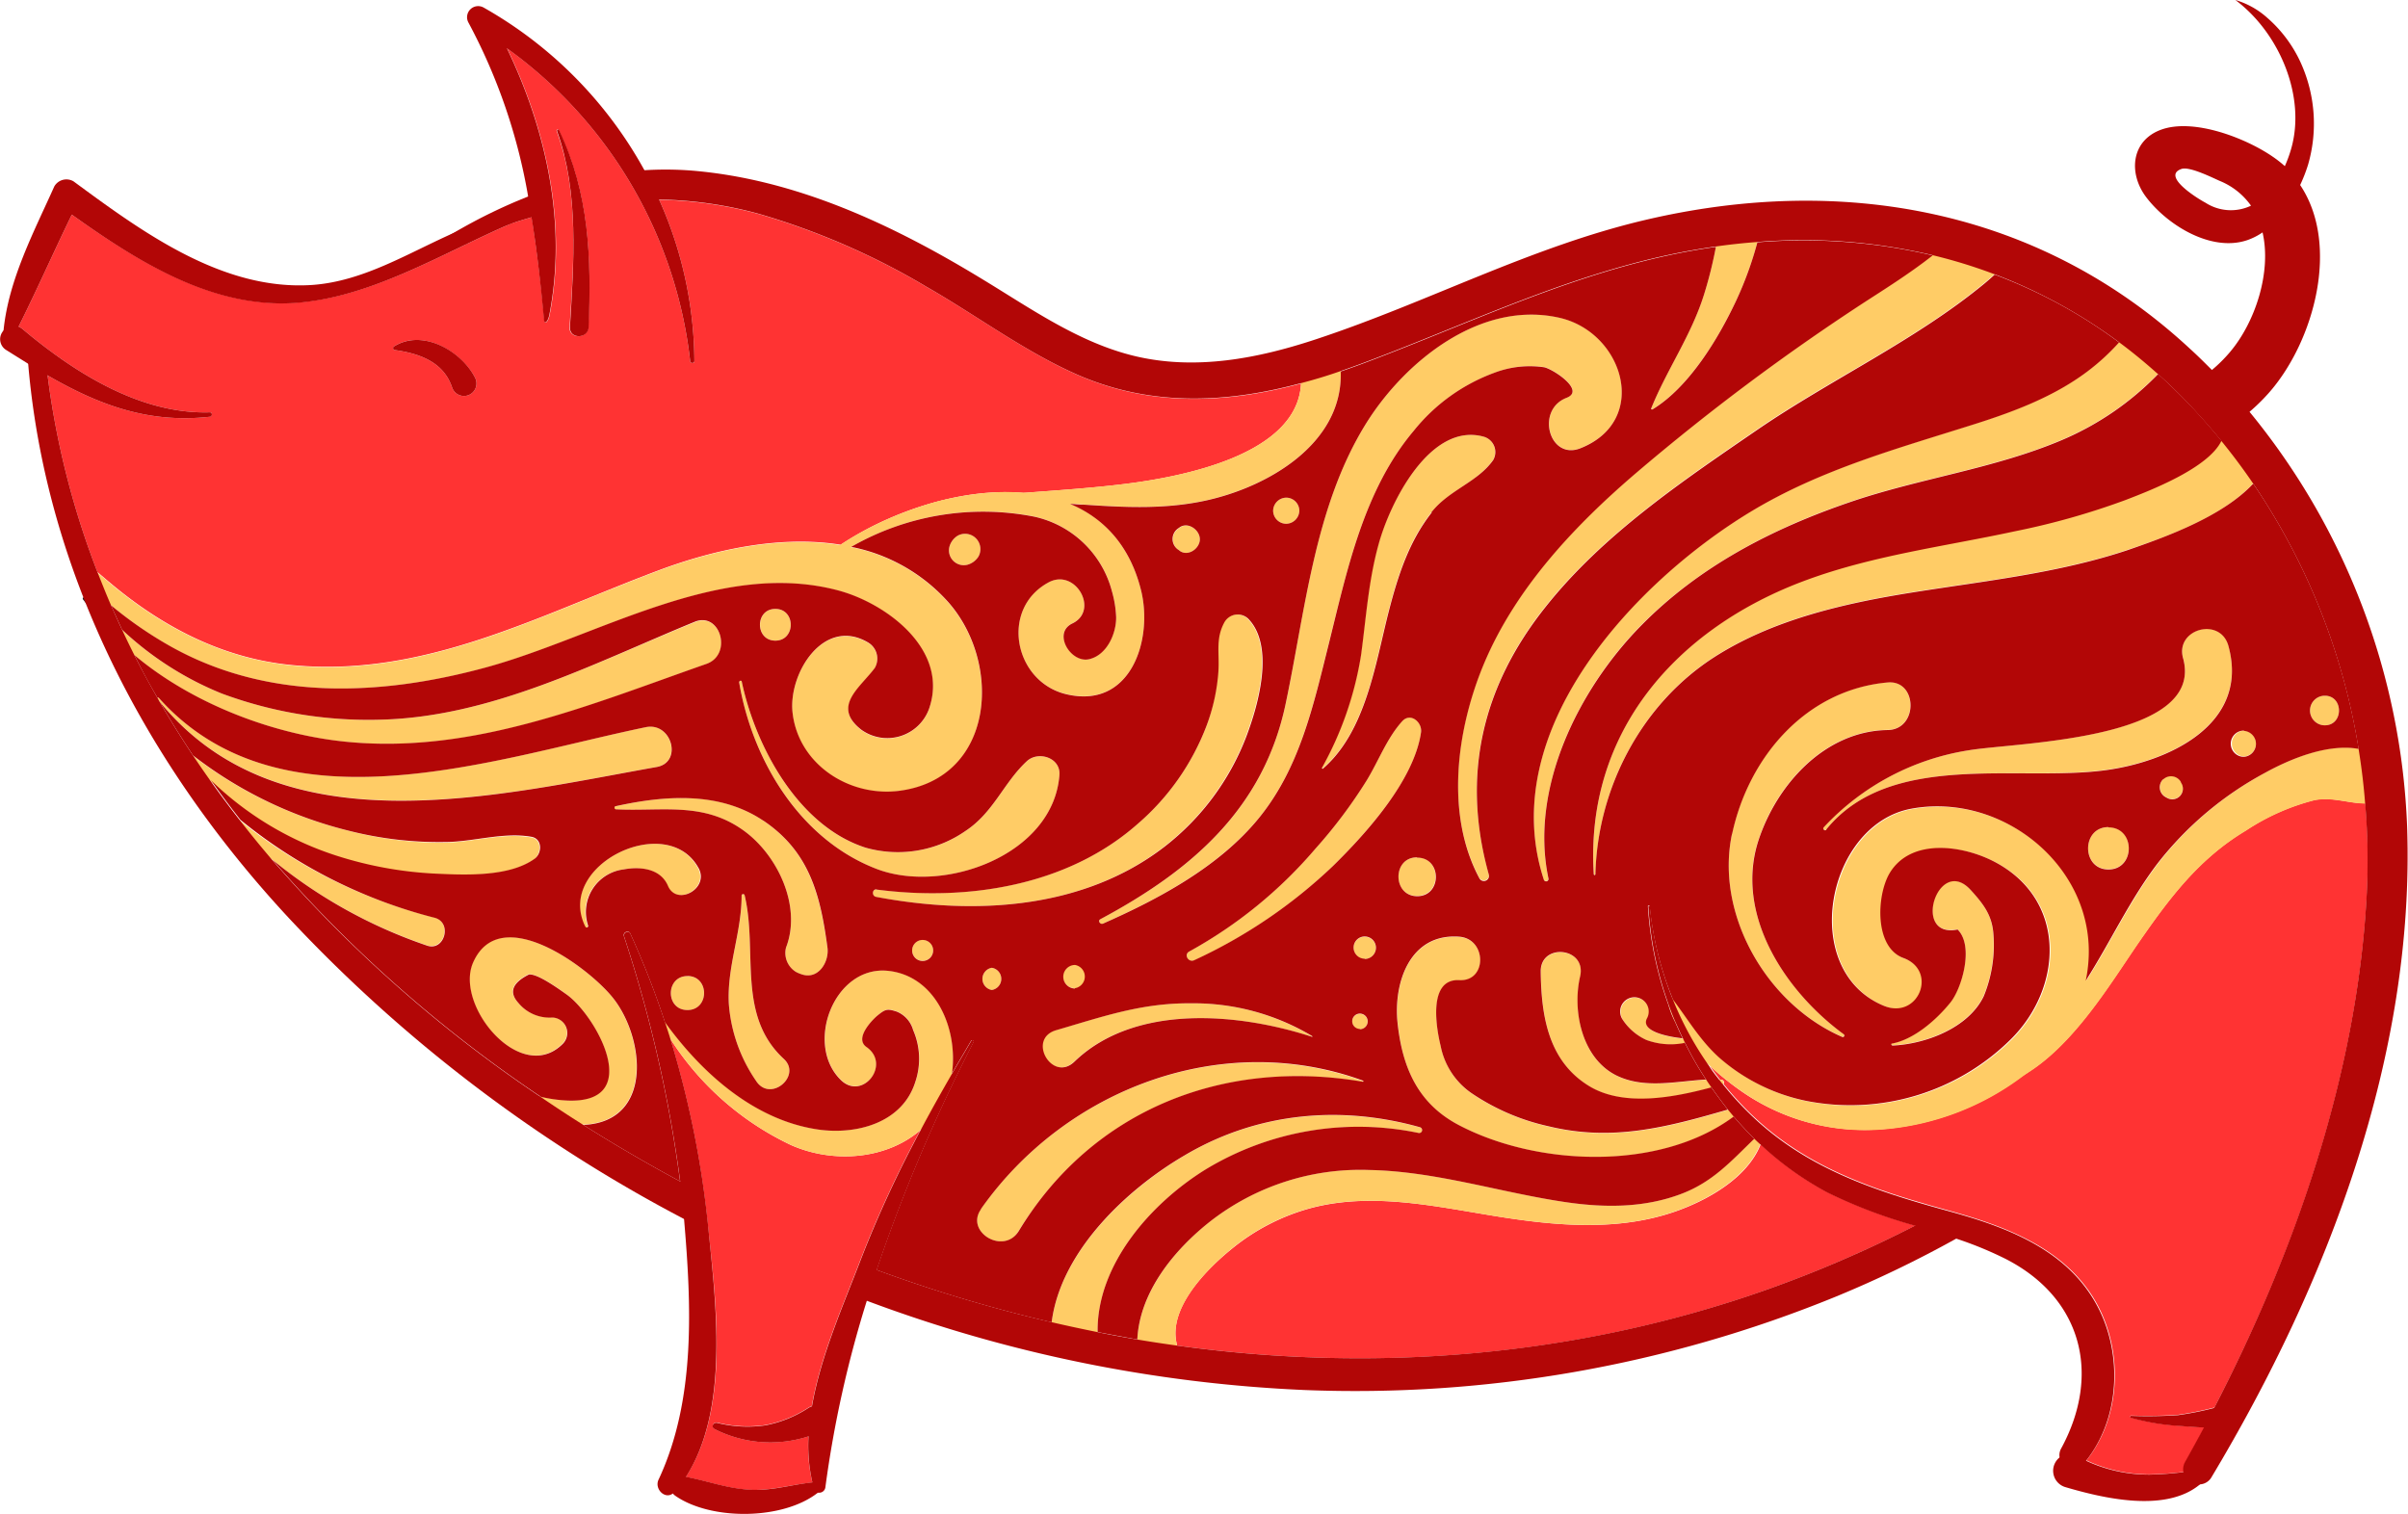 <svg xmlns="http://www.w3.org/2000/svg" viewBox="0 0 325.32 204.55"><defs><style>.cls-1{fill:#231f20;}.cls-2{fill:#f33;}.cls-3{fill:#fc6;}.cls-4{fill:#b20606;}</style></defs><title>pig-charactor</title><g id="Layer_2" data-name="Layer 2"><g id="Layer_2-2" data-name="Layer 2"><path class="cls-1" d="M63,33a.07.07,0,0,0,0-.13A.07.07,0,0,0,63,33Z"/><path class="cls-1" d="M11.22,81a73.61,73.61,0,0,0,6.66,7.46c.23.24.6-.13.36-.36a92.37,92.37,0,0,1-6.77-7.35c-.15-.18-.39.08-.25.25Z"/><path class="cls-2" d="M28.34,56.31c-8.42.95-15.17-1.7-21.91-5.59a113,113,0,0,0,6.73,26.57l1.18,1c7.14,6.12,15.34,10.56,24.82,11.54,18,1.85,33.49-6.65,49.79-12.76,7.54-2.83,16.5-4.78,24.63-3.47,6.77-4.51,16.41-7.75,24.68-7,4.62-.35,9.22-.65,13.8-1.22,7.4-.93,23.24-3.85,23.71-13.56-10.18,2.74-20.58,3.2-30.63-1.36-7-3.17-13.23-7.84-19.88-11.65a97.69,97.69,0,0,0-22.66-9.87A54,54,0,0,0,89.06,27a53.8,53.8,0,0,1,4.75,21.79c0,.38-.53.35-.57,0A60.4,60.4,0,0,0,68.52,6.54c5.36,11.13,8.12,23.78,5.73,36.05-.16.82-.65,1.37-.72.64-.44-4.77-1-9.37-1.69-13.88-.94.27-1.88.56-2.83.87-9.43,4.09-18.91,10-29.19,10.68C28.58,41.63,18.54,35.25,9.7,29,7.27,34,5,39.15,2.51,44.13a2.22,2.22,0,0,1,.55.34C10,50.3,18.93,56,28.34,55.71,28.73,55.69,28.71,56.27,28.34,56.31ZM75.2,17.69c-.06-.16.2-.27.28-.12,4.15,8.63,4.4,17.21,4,26.63-.07,1.63-2.63,1.63-2.53,0C77.51,35.49,78.25,26,75.2,17.69Zm-22,29.14c3.86-2.49,9.14.63,11,4.24a1.69,1.69,0,1,1-3.11,1.31c-1.16-3.51-4.47-4.63-7.79-5.09C53.06,47.26,53.07,46.94,53.24,46.83Z"/><path class="cls-2" d="M92.65,199.55c3.15.6,5.93,1.71,9.24,1.76,2.71,0,5.23-.75,7.86-1a22.31,22.31,0,0,1-.55-6.24,16.66,16.66,0,0,1-12.67-1c-.49-.26-.14-1,.36-.86a16.84,16.84,0,0,0,6.52.33,16.25,16.25,0,0,0,5.84-2.37,2,2,0,0,1,.42-.19c1.19-6.84,4.31-13.82,6.51-19.59a155.27,155.27,0,0,1,8.15-17.67c-4.68,4-11.84,4.48-17.45,2a39.22,39.22,0,0,1-16.33-14.38,131.92,131.92,0,0,1,5.08,25.1C96.7,175.71,98.7,190.23,92.65,199.55Z"/><path class="cls-2" d="M159,181.66l0,.14c26.5,3.67,53.64,1.61,79.33-7.42a163.83,163.83,0,0,0,20.45-8.8,67.39,67.39,0,0,1-11.91-4.51,42.69,42.69,0,0,1-9-6.46c-1.79,4.59-7.28,7.62-11.67,9.13-6.87,2.36-14.3,2-21.38,1-9.1-1.27-18.61-3.94-27.75-1.5a28.69,28.69,0,0,0-10.61,5.46C163,171.49,157.72,176.79,159,181.66Z"/><path class="cls-2" d="M231,144c.44.64.9,1.27,1.39,1.89h.18a.37.37,0,0,1,.29.57h0a43.68,43.68,0,0,0,3.36,3.73c7.51,7.44,16.71,10.52,26.66,13.26,7.61,2.09,15.68,4.92,20,12,4,6.56,3.85,15.81-1,21.87a20.1,20.1,0,0,0,8.61,1.89,43.7,43.7,0,0,0,4.57-.34,2.06,2.06,0,0,1,.25-1.39c.86-1.54,1.71-3.08,2.54-4.64-1.23,0-2.47-.15-3.64-.22a30.86,30.86,0,0,1-6.32-1.09.14.14,0,0,1,0-.27,62.66,62.66,0,0,0,6.28-.09,43,43,0,0,0,5-1h0c11-21.19,19.16-44.89,20.55-68.63a90.78,90.78,0,0,0-.17-13c-2.31,0-4.46-.92-6.9-.44a30.35,30.35,0,0,0-9.25,4.11c-6.34,3.8-10.29,9.1-14.44,15.07-3.95,5.72-8.92,14.09-15.62,18a36.16,36.16,0,0,1-18.85,7.27,29.14,29.14,0,0,1-18.88-4.87A38.19,38.19,0,0,1,231,144Z"/><path class="cls-3" d="M314.08,98c2.56,0,2.55-4,0-4A2,2,0,0,0,314.08,98Z"/><path class="cls-3" d="M111.36,76.55A24.07,24.07,0,0,1,115,73.89a35.79,35.79,0,0,1,24.67-4.11A13.93,13.93,0,0,1,150.23,79.9a14.8,14.8,0,0,1,.56,3.44c.05,2.14-1.28,5.16-3.66,5.71s-5-3.53-2.26-4.83c3.69-1.76.42-7.52-3.23-5.54-6.55,3.56-4.7,13.34,2.33,15.08,8.86,2.18,11.91-7.5,10.13-14.24-1.59-6-5.11-9.6-9.55-11.46a20.9,20.9,0,0,0-6.29-1.48c-8.27-.72-17.91,2.52-24.68,7a35,35,0,0,0-3,2.2C110.1,76.25,110.86,77,111.36,76.55Z"/><path class="cls-3" d="M124.75,69.61a96.36,96.36,0,0,1,19.8-1.55c.59,0,1.19.06,1.79.1,5.49.37,10.81.65,16.24-.48,8.54-1.77,18.89-7.7,18.55-17.51,0-.35,0-.72-.07-1.09a2.74,2.74,0,1,0-5.41.73,9.79,9.79,0,0,1,.12,2c-.47,9.71-16.31,12.63-23.71,13.56-4.58.57-9.18.87-13.8,1.22l-.72,0c-4.54.37-8.78.2-13.09,1.88A.57.57,0,0,0,124.75,69.61Z"/><path class="cls-3" d="M10.17,74.64c.42,1.31.81,2.62,1.2,3.94,1.17,1.1,2.38,2.18,3.63,3.2a53.82,53.82,0,0,0,7.81,5.45c13.24,7.5,28.48,6.84,42.76,3,15.11-4.1,31.58-14.72,47.68-10.41,6.56,1.75,15,8.06,12.25,16a6,6,0,0,1-9.14,2.82c-4-3.16-.14-5.66,1.82-8.36a2.53,2.53,0,0,0-.89-3.42c-6-3.57-10.84,4.15-10.22,9.51.81,7,7.63,11.34,14.32,10.53,13.06-1.59,14.06-17.36,6.6-25.63a23.7,23.7,0,0,0-13-7.34c-.47-.11-1-.2-1.43-.28-8.13-1.31-17.09.64-24.63,3.47-16.3,6.11-31.76,14.61-49.79,12.76-9.48-1-17.68-5.42-24.82-11.54l-1.18-1C12.18,76.44,11.17,75.55,10.17,74.64Z"/><path class="cls-3" d="M12.14,81.15c.27.66.53,1.32.79,2a35.73,35.73,0,0,0,5.22,5.37c8,6.75,19.16,10.84,28.9,11.75,17,1.59,32.69-5,48.39-10.55,3.6-1.26,1.89-7.07-1.56-5.66C80.22,89.6,66.37,96.91,51.31,97.24A57,57,0,0,1,30,93.72a43.36,43.36,0,0,1-13.53-8.64c-1.4-1.24-2.79-2.53-4.2-3.85Z"/><path class="cls-3" d="M21.3,94.46c.09.1.17.21.26.32,16.32,20,45.33,12.72,67.17,8.84,3.5-.63,2-6.1-1.48-5.38C66.74,102.49,38,112.82,21.46,94.29a.1.1,0,0,0-.17,0A.14.14,0,0,0,21.3,94.46Z"/><path class="cls-3" d="M23,99.67a64.26,64.26,0,0,0,5.43,5.82h0a43.47,43.47,0,0,0,16.9,10.18,51.79,51.79,0,0,0,13.9,2.47c3.92.14,9.57.32,12.89-2,1-.74,1.16-2.78-.39-3-3.85-.67-7.86.68-11.79.71A49.41,49.41,0,0,1,47,112.22a56.29,56.29,0,0,1-21-10.16A37.27,37.27,0,0,1,23.2,99.5.12.12,0,0,0,23,99.67Z"/><path class="cls-3" d="M23.59,102.32a78.16,78.16,0,0,0,13.15,13.79s0,0,0,0a66.75,66.75,0,0,0,20.91,11.61c2.39.79,3.48-3.13,1-3.77a67.84,67.84,0,0,1-26.25-13.1,59,59,0,0,1-8.63-8.74C23.73,102,23.49,102.18,23.59,102.32Z"/><path class="cls-3" d="M54.42,137.29c5.4,6.43,15.29,15.06,24.37,14.65H79c9.28-.58,8-11.86,3.75-17.18-3.22-4-15.17-13-18.85-4.8-2.63,5.86,6.46,16.8,12.13,11a2.09,2.09,0,0,0-1.45-3.52,5.45,5.45,0,0,1-4.61-2c-1.28-1.42-.79-2.69,1.45-3.81,1.15-.13,4,1.9,5.05,2.67,4,2.82,10.67,14.77.18,14.36a19.37,19.37,0,0,1-3.6-.5C66.2,146.62,59.35,141.61,54.7,137,54.52,136.84,54.27,137.1,54.42,137.29Z"/><path class="cls-3" d="M79,125.21a.2.2,0,0,0,.37-.15,5.8,5.8,0,0,1,4.8-7.58c2.29-.42,5-.14,6,2.24,1.19,2.76,5.62.35,4.13-2.42C90.17,109.53,74.94,116.89,79,125.21Z"/><path class="cls-3" d="M83.23,109.36c6.21.31,11.75-1.07,17.21,2.85,4.58,3.28,7.92,10.23,5.75,15.83a3,3,0,0,0,1.33,3.28,4.23,4.23,0,0,0,.69.3c2.33.88,3.84-1.65,3.58-3.58-1-7-2.39-12.95-8.69-17.17-5.92-4-13.25-3.41-19.93-1.93C82.93,109,83,109.35,83.23,109.36Z"/><path class="cls-3" d="M99.86,92.2c1.77,10.45,8.17,21.16,18.48,25.18,9,3.53,24-1.77,24.79-12.68.16-2.35-2.9-3.27-4.42-1.83-3.16,2.94-4.48,6.94-8.33,9.45a16,16,0,0,1-13.44,2.22c-9.12-2.93-14.87-13.66-16.73-22.43C100.16,91.89,99.82,92,99.86,92.2Z"/><path class="cls-3" d="M130.75,76.29a2.56,2.56,0,0,0,1.45-1.11,2.07,2.07,0,0,0-2.8-2.81,2.54,2.54,0,0,0-1.12,1.45A2,2,0,0,0,130.75,76.29Z"/><path class="cls-3" d="M104.75,86.56c2.77,0,2.77-4.29,0-4.29S102,86.56,104.75,86.56Z"/><path class="cls-3" d="M159.27,74.33l.1.09c1.14.83,2.73-.31,2.73-1.56s-1.59-2.4-2.73-1.56l-.1.08A1.74,1.74,0,0,0,159.27,74.33Z"/><path class="cls-3" d="M118.29,121.18c13.21,2.49,28,1.75,39-6.81a34.38,34.38,0,0,0,11-14.83c1.62-4.27,3.88-12.18.28-15.93a2.06,2.06,0,0,0-3.21.43c-1.24,2.23-.68,4.13-.83,6.61A25.93,25.93,0,0,1,163,98.07a32.94,32.94,0,0,1-9.29,13.23c-9.5,8.4-23,10.47-35.28,8.87C117.84,120.1,117.73,121.07,118.29,121.18Z"/><path class="cls-3" d="M149,124.79c7.53-3.34,15.65-7.71,21-14.19,5.6-6.84,7.42-15.32,9.52-23.69C182,77,184.22,66.23,191,58.2a25,25,0,0,1,10.93-7.84,13.46,13.46,0,0,1,6.67-.76c1.16.21,5.68,3.12,3.05,4.13-4.22,1.63-2.34,8.48,1.87,6.82,9.46-3.73,5.83-15.72-2.9-17.65-10.53-2.34-20.67,5.78-25.94,14.12-7.09,11.25-8.31,25.42-11,38.15-3,14.12-12.69,22.46-25,29C148.28,124.4,148.64,125,149,124.79Z"/><path class="cls-3" d="M172,69a1.78,1.78,0,0,0,1.76,1.77A1.81,1.81,0,0,0,175.54,69a1.78,1.78,0,0,0-1.77-1.76A1.8,1.8,0,0,0,172,69Z"/><path class="cls-3" d="M178.53,103.75l.12.1c5.86-5,7.12-14.24,8.94-21.31,1.22-4.75,2.72-9.42,5.79-13.32,2.38-3,6.24-4.06,8.35-7.11A2.16,2.16,0,0,0,200.44,59C193.18,57,187.74,68,186.19,73.57c-1.35,4.86-1.67,9.91-2.35,14.89A46.08,46.08,0,0,1,178.53,103.75Z"/><path class="cls-3" d="M225.17,134.46a9.3,9.3,0,0,0,.29,1.35,12.37,12.37,0,0,0,.92,2.34A21.09,21.09,0,0,0,231,144a38.19,38.19,0,0,0,4.69,3.72,29.14,29.14,0,0,0,18.88,4.87,36.16,36.16,0,0,0,18.85-7.27,22.21,22.21,0,0,0,8.47-12.76,19,19,0,0,0,.37-2.65c.91-12.73-11.58-22.84-23.9-20.6-11.51,2.1-15.29,21.77-3.81,26.61,4.73,2,7.44-4.7,2.71-6.43-3.95-1.45-3.63-8.5-1.87-11.45,2.87-4.8,9.85-3.79,14.12-1.58,9.86,5.07,9.39,17,2.17,24.1a30.81,30.81,0,0,1-27.42,8.26,25.56,25.56,0,0,1-11.93-5.91c-2.54-2.3-4.18-5.16-6.2-7.8l-.63-.81C225.33,134.15,225.15,134.31,225.17,134.46Z"/><path class="cls-3" d="M266.52,147.44a14.69,14.69,0,0,0,6.85-2.13c6.7-3.89,11.67-12.26,15.62-18,4.15-6,8.1-11.27,14.44-15.07a30.35,30.35,0,0,1,9.25-4.11c2.44-.48,4.59.44,6.9.44a8,8,0,0,0,1.19-.09c3.1-.48,2.91-4.69.8-6.13a7.64,7.64,0,0,0-2.88-1.18c-4.21-.81-9.31,1.38-12.66,3.23a46,46,0,0,0-14.46,12.25c-3.79,5-6.38,10.63-9.73,15.88l-.15.23c-4.11,6.42-9,9.82-15.53,13.37A.7.7,0,0,0,266.52,147.44Z"/><path class="cls-3" d="M255.64,141.23c4.43-.19,10.26-2.35,12.33-6.66a18.2,18.2,0,0,0,1.32-8.26c-.15-2.67-1.35-4.2-3.08-6.1-4.39-4.81-8.06,6.61-1.77,5.34,2.31,2.24.57,8.06-1,9.9-1.9,2.29-4.89,5-7.86,5.51C255.46,141,255.5,141.23,255.64,141.23Z"/><path class="cls-3" d="M248.83,140.06a.21.21,0,0,0,.22-.36c-7.86-5.77-14.72-16.13-11.53-26.09,2.46-7.64,9-14.89,17.47-15,4.2,0,4.07-6.81,0-6.43-11,1-18.74,10-21,20.47C231.68,123.48,238.64,135.65,248.83,140.06Z"/><path class="cls-3" d="M246.74,112.06c8.59-10.58,25.67-6.45,37.46-8,8.69-1.11,19.77-6.19,16.85-16.86-1.08-3.94-7.2-2.26-6.12,1.68C298,100,272.37,100.3,266,101.37a33.84,33.84,0,0,0-19.6,10.36C246.18,112,246.55,112.31,246.74,112.06Z"/><path class="cls-3" d="M284.85,117.44c3.67,0,3.66-5.69,0-5.69S281.19,117.44,284.85,117.44Z"/><path class="cls-3" d="M292.55,107.65l.26.14a1.43,1.43,0,0,0,1.93-1.94c0-.08-.08-.17-.12-.26a1.53,1.53,0,0,0-2.38-.31A1.52,1.52,0,0,0,292.55,107.65Z"/><path class="cls-3" d="M303.15,102.22a1.76,1.76,0,0,0,0-3.51A1.76,1.76,0,0,0,303.15,102.22Z"/><path class="cls-3" d="M86.77,131.25a.29.29,0,0,1,0-.57A.29.29,0,0,1,86.77,131.25Z"/><path class="cls-3" d="M86.76,133.49a46.81,46.81,0,0,0,3.79,6.84,39.22,39.22,0,0,0,16.33,14.38c5.61,2.5,12.77,2,17.45-2a12.8,12.8,0,0,0,3-3.63,11.71,11.71,0,0,0,1.3-4.07c.85-6-2.19-13.21-8.67-13.86-7.25-.72-11.29,9.91-6.35,14.75,2.93,2.87,6.86-2.12,3.45-4.47-1.68-1.16.95-3.78,1.46-4.2,1.1-.9,1.34-1,2.64-.57a3.78,3.78,0,0,1,2.22,2.49,9.72,9.72,0,0,1,.3,7c-1.74,5.57-8,7.19-13.15,6.44-8.53-1.25-15.62-7.53-20.68-14.5-1.11-1.53-2.12-3.09-3-4.64Z"/><path class="cls-3" d="M98.46,135.57A21.09,21.09,0,0,0,102.11,146c1.91,3.06,6.28-.62,3.78-2.92-6.39-5.9-3.49-14.54-5.29-22.1a.21.21,0,0,0-.41,0C100.21,126,98.21,130.6,98.46,135.57Z"/><path class="cls-3" d="M92.87,136.48c3,0,3-4.6,0-4.6S89.9,136.48,92.87,136.48Z"/><path class="cls-3" d="M153.64,181c0,.46,0,.93,0,1.4.22,4,6.16,3.07,5.36-.58l0-.14c-1.26-4.87,4-10.17,7.44-13A28.69,28.69,0,0,1,177,163.23c9.14-2.44,18.65.23,27.75,1.5,7.08,1,14.51,1.37,21.38-1,4.39-1.51,9.88-4.54,11.67-9.13a10.8,10.8,0,0,0,.35-1.1.29.29,0,0,0-.48-.28c-.22.21-.45.41-.67.63-3.16,3-5.66,5.88-10,7.5-4.9,1.82-10.07,1.83-15.17,1.11-9-1.28-17.76-4.22-26.9-4.39a33,33,0,0,0-21.38,6.9C158.66,168.84,154,174.53,153.64,181Z"/><path class="cls-3" d="M188.84,138.34c.66,6,2.74,10.79,8.24,13.69,10.57,5.57,27.2,6.29,37.16-1.14l.09-.07c.47-.35.22-1.2-.43-1l-.45.14c-8.22,2.39-15.6,4.35-24.24,2.25a30,30,0,0,1-10.4-4.48,10.07,10.07,0,0,1-4.16-6.38c-.49-1.93-1.9-9.11,2.52-8.88,3.79.21,3.73-5.58,0-5.87C190.47,126.09,188.23,132.85,188.84,138.34Z"/><path class="cls-3" d="M208.17,131.27c.07,6,1,12.09,6.49,15.49,4.63,2.86,11.35,1.61,16.56.21l1.39-.39a.34.34,0,0,0,.2-.12h0a.37.37,0,0,0-.29-.57h-.18c-.6,0-1.22,0-1.84,0-4.09.23-8.37,1.31-12.16-.58-4.62-2.31-5.92-8.71-4.85-13.34C214.41,128,208.13,127.41,208.17,131.27Z"/><path class="cls-3" d="M219.18,137.68a7.62,7.62,0,0,0,3.28,2.87,9.45,9.45,0,0,0,5,.43.37.37,0,0,0,.19-.08.32.32,0,0,0-.19-.56h-.08c-1.14-.11-5.74-.75-4.84-2.65a1.93,1.93,0,1,0-3.34,0Z"/><path class="cls-3" d="M141.94,180.42c-.1,4.1,6.52,4.08,6.35,0,0-.15,0-.28,0-.42-.14-9.12,7.2-17.44,14.63-22a39.84,39.84,0,0,1,28.73-4.9.4.4,0,0,0,.21-.77c-10.83-3-22-2-31.78,3.77-7.84,4.62-16.79,13-18,22.58A14.74,14.74,0,0,0,141.94,180.42Z"/><path class="cls-3" d="M137.6,166.36c10-16.43,27.75-23.37,46.5-20.16a.08.08,0,0,0,0-.15c-19-6.92-40.16,1.07-51.62,17.35C130.37,166.46,135.61,169.62,137.6,166.36Z"/><path class="cls-3" d="M145.12,143.43c8.21-7.9,22.31-6.54,32.12-3.33l0-.1a31.18,31.18,0,0,0-16.43-4.44c-6.68-.05-11.93,1.82-18.21,3.63C138.62,140.35,142.09,146.35,145.12,143.43Z"/><path class="cls-3" d="M215.33,118.07a.11.11,0,0,0,.22,0c.27-11.56,6.16-22.91,15.95-29.26,8-5.17,17.74-7.36,27-8.83,9.69-1.54,19.56-2.58,28.92-5.69,4.74-1.58,12.82-4.39,17-9a11.51,11.51,0,0,0,1.79-2.46,44.56,44.56,0,0,1-5.66-5.14,4.79,4.79,0,0,0-.16.7,3.89,3.89,0,0,1-.33,1.07c-1.78,3.77-9.73,6.8-12.94,8a100,100,0,0,1-15,4.24c-9.41,2-19.11,3.25-28.18,6.6C226.6,84.8,214.11,98.83,215.33,118.07Z"/><path class="cls-3" d="M208.55,118.81a.32.32,0,0,0,.62-.18c-2.52-12.2,4.07-25.5,12.44-34.06,7.88-8,17.73-13.15,28.29-16.76,9.42-3.23,19.46-4.5,28.64-8.39a39.62,39.62,0,0,0,13-8.92c.47-.48.93-1,1.39-1.47-1.57-1.75-3.13-3.41-4.77-5-.6.75-1.22,1.48-1.86,2.18A30,30,0,0,1,282,50.14c-4.54,3.42-10,5.45-15.33,7.15-10.38,3.29-20.71,6.1-30.12,11.78C220.85,78.55,202,98.65,208.55,118.81Z"/><path class="cls-3" d="M199.87,118.62a.69.69,0,0,0,1.26-.53c-3.72-13.31-.95-25.36,7.67-36.17,7.79-9.77,18.5-17,28.71-24,9.94-6.79,21.28-12,30.57-19.68.48-.4.94-.8,1.39-1.22a33.13,33.13,0,0,0,3.1-3.28,58.8,58.8,0,0,1-8.27-2c-1,.94-2.08,1.85-3.19,2.7-3.17,2.48-6.59,4.62-9.47,6.49A300.88,300.88,0,0,0,221.2,63.7c-8.41,7.15-16.45,15.66-20.76,26C196.79,98.44,195.19,109.94,199.87,118.62Z"/><path class="cls-3" d="M223.08,55.15c0,.1.09.19.18.14,4.93-3,8.9-9.58,11.29-14.68a47.84,47.84,0,0,0,2.87-7.89c.29-1.06.53-2.12.75-3.19-1.95.17-3.88.39-5.83.63-.14,1.06-.32,2.12-.52,3.17a56.79,56.79,0,0,1-1.57,6.33C228.53,45.25,225.23,49.83,223.08,55.15Z"/><path class="cls-3" d="M191.43,121.05c3.36,0,3.35-5.21,0-5.21S188.08,121.05,191.43,121.05Z"/><path class="cls-3" d="M184.37,129.57a1.49,1.49,0,0,0,0-3A1.49,1.49,0,0,0,184.37,129.57Z"/><path class="cls-3" d="M183.72,139.06a1,1,0,0,0,0-2.07A1,1,0,0,0,183.72,139.06Z"/><path class="cls-3" d="M161.35,129.77A69,69,0,0,0,180.09,117c4.5-4.46,11-11.62,11.89-18.08.18-1.34-1.42-2.74-2.55-1.48-2.08,2.33-3.17,5.36-4.8,8a66.22,66.22,0,0,1-6.9,9.19,61.05,61.05,0,0,1-17.06,13.91C159.89,129,160.57,130.15,161.35,129.77Z"/><path class="cls-3" d="M145.2,133.52a1.59,1.59,0,0,0,0-3.18A1.59,1.59,0,0,0,145.2,133.52Z"/><path class="cls-3" d="M134,133.76a1.52,1.52,0,0,0,0-3A1.52,1.52,0,0,0,134,133.76Z"/><path class="cls-3" d="M124.65,129.82a1.42,1.42,0,0,0,0-2.84A1.42,1.42,0,0,0,124.65,129.82Z"/><path class="cls-4" d="M.4,45.57a.65.65,0,0,0,1.21.33q.46-.88.9-1.77C5,39.15,7.27,34,9.7,29c8.84,6.29,18.88,12.67,30.12,11.94C50.1,40.23,59.58,34.31,69,30.22c.93-.41,1.86-.8,2.79-1.15l.39-.16c.16-.07.16-.34,0-.33s-.29,0-.42,0A29.56,29.56,0,0,0,61.47,31.4C55.16,34.17,49.15,38,42.19,38.5c-12.15.82-23-7.19-32.26-14a1.89,1.89,0,0,0-2.59.68C4.57,31.36,1.16,37.79.48,44.63.45,44.93.42,45.25.4,45.57Z"/><path class="cls-4" d="M.87,47.31c1,.63,2,1.25,2.94,1.84s1.75,1.07,2.62,1.57c6.74,3.89,13.49,6.54,21.91,5.59.37,0,.39-.62,0-.6C18.93,56,10,50.3,3.06,44.47a2.22,2.22,0,0,0-.55-.34,1.72,1.72,0,0,0-2,.5A1.71,1.71,0,0,0,.87,47.31Z"/><path class="cls-4" d="M92.41,164.66c1,11.67,1.62,24.47-3.44,35.26-.59,1.24.85,2.7,1.93,1.87a2.08,2.08,0,0,0,.22-.21,18.59,18.59,0,0,0,1.53-2c6-9.32,4-23.84,3-34.12a131.92,131.92,0,0,0-5.08-25.1q-.35-1.11-.72-2.22a116.67,116.67,0,0,0-4.69-12c-.23-.48-1-.14-.85.37a181.46,181.46,0,0,1,7.59,33.14c.16,1.36.32,2.73.44,4.11Z"/><path class="cls-4" d="M109.75,200.29l.24.86a.72.72,0,0,0,.52.52.84.84,0,0,0,1-.73,150.63,150.63,0,0,1,5.6-25.2c.43-1.4.87-2.78,1.34-4.16a222.19,222.19,0,0,1,13.09-30.77.18.18,0,0,0-.32-.18c-.86,1.47-1.73,2.93-2.58,4.4-1.47,2.55-2.91,5.11-4.28,7.7a155.27,155.27,0,0,0-8.15,17.67c-2.2,5.77-5.32,12.75-6.51,19.59a31.58,31.58,0,0,0-.47,4.06A22.31,22.31,0,0,0,109.75,200.29Z"/><path class="cls-4" d="M90.9,201.79a1.83,1.83,0,0,0,.32.3c4.78,3.35,14.52,3.34,19.29-.42.18-.15.36-.3.52-.46a.59.59,0,0,0-.42-1c-.29,0-.58,0-.86.08-2.63.27-5.15,1.06-7.86,1-3.31-.05-6.09-1.16-9.24-1.76l-.32-.07A1.43,1.43,0,0,0,90.9,201.79Z"/><path class="cls-4" d="M96.53,193.08a16.66,16.66,0,0,0,12.67,1,11.81,11.81,0,0,0,1.87-.76c1.93-1,.46-3.84-1.4-3.3a2,2,0,0,0-.42.19,16.25,16.25,0,0,1-5.84,2.37,16.84,16.84,0,0,1-6.52-.33C96.39,192.11,96,192.82,96.53,193.08Z"/><path class="cls-4" d="M115.6,175.19c.49.18,1,.38,1.48.55a191.94,191.94,0,0,0,59.15,12.07A171.64,171.64,0,0,0,248,175.2a154.65,154.65,0,0,0,16.33-7.87c.8-.44,1.59-.89,2.38-1.35a24.23,24.23,0,0,1-5.34-1.76l-2.61,1.36a163.83,163.83,0,0,1-20.45,8.8c-25.69,9-52.83,11.09-79.33,7.42q-2.69-.37-5.37-.82t-5.36-1c-2.07-.42-4.14-.86-6.2-1.34a198.38,198.38,0,0,1-23.66-7.08l-1.55-.58C116.41,172.39,116,173.78,115.6,175.19Z"/><path class="cls-4" d="M3.7,48c0,.39.06.8.11,1.19,2.42,28.39,16,54.19,35.25,74.89a200.37,200.37,0,0,0,53.35,40.62c.9.48,1.83,1,2.74,1.43-.34-1.75-.65-3.5-.91-5.26l-2.36-1.25c-4.42-2.38-8.8-4.93-13.09-7.64q-2.88-1.81-5.7-3.74a182.62,182.62,0,0,1-36.33-32.07s0,0,0,0c-1.47-1.71-2.9-3.47-4.28-5.24s-2.72-3.55-4-5.37h0c-.81-1.13-1.6-2.28-2.37-3.43-1.58-2.38-3.1-4.81-4.52-7.28-.1-.16-.18-.32-.27-.48-1.1-1.9-2.15-3.84-3.14-5.8-.57-1.13-1.13-2.28-1.66-3.42s-1-2.19-1.49-3.3c-.65-1.48-1.25-3-1.84-4.49A113,113,0,0,1,6.43,50.72c-.12-.91-.22-1.84-.32-2.76C6,46.45,3.59,46.41,3.7,48Z"/><path class="cls-4" d="M85.7,23.07a41.21,41.21,0,0,1,2,3.89c.43,0,.87,0,1.31,0a54,54,0,0,1,13.54,1.94,97.69,97.69,0,0,1,22.66,9.87c6.65,3.81,12.87,8.48,19.88,11.65,10.05,4.56,20.45,4.1,30.63,1.36,1.8-.47,3.58-1,5.36-1.63.82-.28,1.63-.57,2.45-.87,13.94-5.17,27.14-11.64,41.76-14.81,2.17-.47,4.33-.85,6.48-1.16q2.81-.4,5.6-.61a76,76,0,0,1,23.69,1.77,69.65,69.65,0,0,1,25.17,11.73c1.79,1.32,3.53,2.75,5.24,4.28,1.5,1.35,3,2.77,4.4,4.28s2.84,3.11,4.16,4.73c1.54,1.88,3,3.83,4.36,5.83a89,89,0,0,1,14.25,35.85c.4,2.45.7,4.91.89,7.4a90.78,90.78,0,0,1,.17,13c-1.39,23.74-9.59,47.44-20.55,68.63h0c-.46.89-.92,1.78-1.39,2.65-.83,1.56-1.68,3.1-2.54,4.64a2.06,2.06,0,0,0-.25,1.39,2.25,2.25,0,0,0,2.21,1.68,1.93,1.93,0,0,0,1.61-1c15.69-26.18,27.49-57,26.41-87.9A94,94,0,0,0,303.9,55.63c-1.6-2-3.3-3.83-5.07-5.64-1-1-2-2-3-2.9-20.37-18.89-47-23.64-73.65-17.35C206.77,33.38,193,40.79,178,45.77c-8,2.67-16.55,4.34-24.89,2.29-7.46-1.84-13.89-6.4-20.38-10.33-12-7.31-25.14-13.54-39.38-14.69A46,46,0,0,0,87.06,23C86.61,23,86.16,23,85.7,23.07Z"/><path class="cls-4" d="M56,35.83a83.21,83.21,0,0,1,13-5.61c.95-.31,1.89-.6,2.83-.87.6-.16,1.2-.33,1.81-.48-.18-1-.33-2-.5-3-.59.21-1.19.44-1.79.68a72.73,72.73,0,0,0-9.89,4.82c-2,1.14-4,2.38-5.9,3.68A.43.43,0,0,0,56,35.83Z"/><path class="cls-4" d="M222.69,122.49a47.63,47.63,0,0,0,2.77,13.32c.28.79.58,1.57.92,2.34s.63,1.46,1,2.18q.13.3.27.57a46,46,0,0,0,2.87,5c.23.36.47.71.72,1.06.7,1,1.44,2,2.23,3,.26.31.52.63.79.94q1.33,1.55,2.79,3c.26.26.53.51.8.75a42.69,42.69,0,0,0,9,6.46,67.39,67.39,0,0,0,11.91,4.51c1.87.57,3.73,1.12,5.57,1.75a49.43,49.43,0,0,1,6.58,2.7c10.39,5.28,13,15.65,7.54,25.66a1.82,1.82,0,0,0-.19,1.23h0a1.8,1.8,0,0,0,3.07,1l.48-.57c4.84-6.06,5-15.31,1-21.87-4.32-7.11-12.39-9.94-20-12-9.95-2.74-19.15-5.82-26.66-13.26a43.68,43.68,0,0,1-3.36-3.73h0c-.17-.18-.32-.38-.47-.57-.49-.62-1-1.25-1.39-1.89a44.16,44.16,0,0,1-4.87-8.89,45.14,45.14,0,0,1-3.15-12.61C222.92,122.34,222.68,122.33,222.69,122.49Z"/><path class="cls-4" d="M279,200.92c5.06,1.49,13.52,3.53,18.19-.34a7.62,7.62,0,0,0,.82-.79c.22-.25.17-.77-.22-.83a12.58,12.58,0,0,0-2.81-.06,43.7,43.7,0,0,1-4.57.34,20.1,20.1,0,0,1-8.61-1.89c-.36-.19-.71-.38-1.06-.6a2,2,0,0,0-2.49.17h0A2.3,2.3,0,0,0,279,200.92Z"/><path class="cls-4" d="M287.85,191.56a30.86,30.86,0,0,0,6.32,1.09c1.17.07,2.41.2,3.64.22a11.3,11.3,0,0,0,3-.21c1.47-.33,1.15-2.77-.35-2.63-.42,0-.83.11-1.24.18h0a43,43,0,0,1-5,1,62.66,62.66,0,0,1-6.28.09A.14.14,0,0,0,287.85,191.56Z"/><path class="cls-4" d="M63.26,3a77.14,77.14,0,0,1,8.1,23.59c.13.67.25,1.34.36,2,0,.15.06.31.08.46a2.36,2.36,0,0,1,0,.28c.74,4.51,1.25,9.11,1.69,13.88.07.73.56.18.72-.64,2.39-12.27-.37-24.92-5.73-36.05A60.4,60.4,0,0,1,93.24,48.77c0,.35.57.38.57,0A53.8,53.8,0,0,0,89.06,27c-.61-1.36-1.28-2.7-2-4A56.43,56.43,0,0,0,65.3,1,1.5,1.5,0,0,0,63.26,3Z"/><path class="cls-4" d="M77,44.2c-.1,1.63,2.46,1.63,2.53,0,.36-9.42.11-18-4-26.63-.08-.15-.34,0-.28.12C78.25,26,77.51,35.49,77,44.2Z"/><path class="cls-4" d="M53.3,47.29c3.32.46,6.63,1.58,7.79,5.09a1.69,1.69,0,1,0,3.11-1.31c-1.82-3.61-7.1-6.73-11-4.24C53.07,46.94,53.06,47.26,53.3,47.29Z"/><path class="cls-4" d="M310.75,25a21.58,21.58,0,0,0,1.07-2.75,19.91,19.91,0,0,0-.93-13.64,17.88,17.88,0,0,0-4.59-6.21A11.18,11.18,0,0,0,302,0h0c6,4.49,9.59,13.13,7.51,20.19a17.56,17.56,0,0,1-.83,2.26A15.17,15.17,0,0,0,307,21.14c-3.61-2.48-10.6-5.2-15-3.63-4.1,1.47-4.47,5.9-2.08,9.09,2.88,3.83,8.91,7.57,13.82,5.8a8.67,8.67,0,0,0,1.93-1c1.24,5.39-1,12.16-4.42,16.19a19.71,19.71,0,0,1-5.17,4.32c1.85,1.81,3.65,3.67,5.43,5.55a26,26,0,0,0,5.16-4.55C312.64,46,316.17,33.09,310.75,25Zm-6.66,2.8a6.33,6.33,0,0,1-6.13-.41c-1-.52-6-3.6-3.25-4.56,1.08-.38,4.14,1.16,5.17,1.61A9.62,9.62,0,0,1,304.09,27.76Z"/><path class="cls-4" d="M95.44,89.7c-15.7,5.5-31.4,12.14-48.39,10.55-9.74-.91-20.89-5-28.9-11.75,1,2,2,3.9,3.14,5.8a.1.1,0,0,1,.17,0c16.56,18.53,45.28,8.2,65.79,3.95,3.52-.72,5,4.75,1.48,5.38-21.84,3.88-50.85,11.2-67.17-8.84,1.42,2.47,2.94,4.9,4.52,7.28a56.29,56.29,0,0,0,21,10.16A49.41,49.41,0,0,0,60,113.77c3.93,0,7.94-1.38,11.79-.71,1.55.27,1.44,2.31.39,3-3.32,2.36-9,2.18-12.89,2a51.79,51.79,0,0,1-13.9-2.47,43.47,43.47,0,0,1-16.9-10.18c1.29,1.82,2.62,3.61,4,5.37A67.84,67.84,0,0,0,58.71,124c2.44.64,1.35,4.56-1,3.77a66.75,66.75,0,0,1-20.91-11.61A182.62,182.62,0,0,0,73.09,148.2a19.37,19.37,0,0,0,3.6.5c10.49.41,3.82-11.54-.18-14.36-1.09-.77-3.9-2.8-5.05-2.67-2.24,1.12-2.73,2.39-1.45,3.81a5.45,5.45,0,0,0,4.61,2A2.09,2.09,0,0,1,76.07,141c-5.67,5.76-14.76-5.18-12.13-11,3.68-8.21,15.63.77,18.85,4.8,4.27,5.32,5.53,16.6-3.75,17.18h-.25c4.29,2.71,8.67,5.26,13.09,7.64a181.46,181.46,0,0,0-7.59-33.14c-.17-.51.62-.85.85-.37a116.67,116.67,0,0,1,4.69,12c5.06,7,12.15,13.25,20.68,14.5,5.18.75,11.41-.87,13.15-6.44a9.72,9.72,0,0,0-.3-7,3.78,3.78,0,0,0-2.22-2.49c-1.3-.42-1.54-.33-2.64.57-.51.42-3.14,3-1.46,4.2,3.41,2.35-.52,7.34-3.45,4.47-4.94-4.84-.9-15.47,6.35-14.75,6.48.65,9.52,7.84,8.67,13.86.85-1.47,1.72-2.93,2.58-4.4a.18.18,0,0,1,.32.18,222.19,222.19,0,0,0-13.09,30.77,198.38,198.38,0,0,0,23.66,7.08c1.2-9.58,10.15-18,18-22.58,9.78-5.78,21-6.8,31.78-3.77a.4.4,0,0,1-.21.77,39.84,39.84,0,0,0-28.73,4.9c-7.43,4.58-14.77,12.9-14.63,22q2.67.51,5.36,1c.32-6.45,5-12.14,9.91-16a33,33,0,0,1,21.38-6.9c9.14.17,17.9,3.11,26.9,4.39,5.1.72,10.27.71,15.17-1.11,4.37-1.62,6.87-4.49,10-7.5q-1.46-1.43-2.79-3c-10,7.43-26.59,6.71-37.16,1.14-5.5-2.9-7.58-7.73-8.24-13.69-.61-5.49,1.63-12.25,8.33-11.75,3.73.29,3.79,6.08,0,5.87-4.42-.23-3,6.95-2.52,8.88a10.07,10.07,0,0,0,4.16,6.38,30,30,0,0,0,10.4,4.48c8.64,2.1,16,.14,24.24-2.25-.79-1-1.53-2-2.23-3-5.21,1.4-11.93,2.65-16.56-.21-5.51-3.4-6.42-9.53-6.49-15.49,0-3.86,6.24-3.23,5.32.72-1.07,4.63.23,11,4.85,13.34,3.79,1.89,8.07.81,12.16.58a46,46,0,0,1-2.87-5,.37.37,0,0,1-.19.08,9.45,9.45,0,0,1-5-.43,7.62,7.62,0,0,1-3.28-2.87,1.93,1.93,0,1,1,3.34,0c-.9,1.9,3.7,2.54,4.84,2.65-.35-.72-.68-1.44-1-2.18a12.37,12.37,0,0,1-.92-2.34,47.63,47.63,0,0,1-2.77-13.32c0-.16.23-.15.24,0a45.14,45.14,0,0,0,3.15,12.61c2,2.64,3.66,5.5,6.2,7.8a25.56,25.56,0,0,0,11.93,5.91,30.81,30.81,0,0,0,27.42-8.26c7.22-7.06,7.69-19-2.17-24.1-4.27-2.21-11.25-3.22-14.12,1.58-1.76,3-2.08,10,1.87,11.45,4.73,1.73,2,8.44-2.71,6.43-11.48-4.84-7.7-24.51,3.81-26.61,12.32-2.24,24.81,7.87,23.9,20.6a19,19,0,0,1-.37,2.65c3.35-5.25,5.94-10.92,9.73-15.88A46,46,0,0,1,306,104.42c3.35-1.85,8.45-4,12.66-3.23a89,89,0,0,0-14.25-35.85c-4.21,4.56-12.29,7.37-17,9-9.36,3.11-19.23,4.15-28.92,5.69-9.25,1.47-19,3.66-27,8.83-9.79,6.35-15.68,17.7-15.95,29.26a.11.11,0,0,1-.22,0C214.11,98.83,226.6,84.8,244,78.39c9.07-3.35,18.77-4.57,28.18-6.6a100,100,0,0,0,15-4.24c3.21-1.24,11.16-4.27,12.94-8q-2-2.43-4.16-4.73c-1.43-1.51-2.9-2.93-4.4-4.28a39.62,39.62,0,0,1-13,8.92c-9.18,3.89-19.22,5.16-28.64,8.39-10.56,3.61-20.41,8.71-28.29,16.76-8.37,8.56-15,21.86-12.44,34.06a.32.32,0,0,1-.62.18c-6.58-20.16,12.3-40.26,28-49.74,9.41-5.68,19.74-8.49,30.12-11.78,5.37-1.7,10.79-3.73,15.33-7.15a30,30,0,0,0,4.27-3.92,68.21,68.21,0,0,0-16.81-9.16c-.45.42-.91.82-1.39,1.22-9.29,7.65-20.63,12.89-30.57,19.68-10.21,7-20.92,14.19-28.71,24-8.62,10.81-11.39,22.86-7.67,36.17a.69.69,0,0,1-1.26.53c-4.68-8.68-3.08-20.18.57-28.94,4.31-10.32,12.35-18.83,20.76-26A300.88,300.88,0,0,1,251.64,41c2.88-1.87,6.3-4,9.47-6.49a76,76,0,0,0-23.69-1.77,47.84,47.84,0,0,1-2.87,7.89c-2.39,5.1-6.36,11.69-11.29,14.68-.09.05-.22,0-.18-.14,2.15-5.32,5.45-9.9,7.17-15.49a56.79,56.79,0,0,0,1.57-6.33c-2.15.31-4.31.69-6.48,1.16-14.62,3.17-27.82,9.64-41.76,14.81-.82.3-1.63.59-2.45.87.34,9.81-10,15.74-18.55,17.51-5.43,1.13-10.75.85-16.24.48-.6,0-1.2-.08-1.79-.1,4.44,1.86,8,5.47,9.55,11.46,1.78,6.74-1.27,16.42-10.13,14.24-7-1.74-8.88-11.52-2.33-15.08,3.65-2,6.92,3.78,3.23,5.54-2.72,1.3-.2,5.39,2.26,4.83s3.71-3.57,3.66-5.71a14.8,14.8,0,0,0-.56-3.44,13.93,13.93,0,0,0-10.55-10.12A35.79,35.79,0,0,0,115,73.89a23.7,23.7,0,0,1,13,7.34c7.46,8.27,6.46,24-6.6,25.63-6.69.81-13.51-3.57-14.32-10.53-.62-5.36,4.23-13.08,10.22-9.51a2.53,2.53,0,0,1,.89,3.42c-2,2.7-5.87,5.2-1.82,8.36a6,6,0,0,0,9.14-2.82c2.77-7.93-5.69-14.24-12.25-16C97.15,75.48,80.68,86.1,65.57,90.2c-14.28,3.87-29.52,4.53-42.76-3A53.82,53.82,0,0,1,15,81.78c.48,1.11,1,2.21,1.49,3.3A43.36,43.36,0,0,0,30,93.72a57,57,0,0,0,21.29,3.52C66.37,96.91,80.22,89.6,93.88,84,97.33,82.63,99,88.44,95.44,89.7ZM132.2,75.18a2.56,2.56,0,0,1-1.45,1.11,2,2,0,0,1-2.47-2.47,2.54,2.54,0,0,1,1.12-1.45A2.07,2.07,0,0,1,132.2,75.18ZM314.08,94c2.55,0,2.56,4,0,4A2,2,0,0,1,314.08,94Zm-58.47,47c3-.56,6-3.22,7.86-5.51,1.54-1.84,3.28-7.66,1-9.9-6.29,1.27-2.62-10.15,1.77-5.34,1.73,1.9,2.93,3.43,3.08,6.1a18.2,18.2,0,0,1-1.32,8.26c-2.07,4.31-7.9,6.47-12.33,6.66C255.5,141.23,255.46,141,255.61,141Zm47.54-42.25a1.76,1.76,0,0,1,0,3.51A1.76,1.76,0,0,1,303.15,98.71Zm-10.91,6.57a1.53,1.53,0,0,1,2.38.31c0,.09.09.18.12.26a1.43,1.43,0,0,1-1.93,1.94l-.26-.14A1.52,1.52,0,0,1,292.24,105.28Zm-7.39,6.47c3.66,0,3.67,5.69,0,5.69S281.19,111.75,284.85,111.75Zm-38.11.31c-.19.25-.56-.1-.34-.33A33.84,33.84,0,0,1,266,101.37c6.37-1.07,32-1.34,28.93-12.45-1.08-3.94,5-5.62,6.12-1.68C304,97.91,292.89,103,284.2,104.1,272.41,105.61,255.33,101.48,246.74,112.06Zm-12.73.58c2.24-10.44,10-19.48,21-20.47,4.07-.38,4.2,6.38,0,6.43-8.47.12-15,7.37-17.47,15-3.19,10,3.67,20.32,11.53,26.09a.21.21,0,0,1-.22.36C238.64,135.65,231.68,123.48,234,112.64ZM104.75,86.56c-2.77,0-2.78-4.29,0-4.29S107.52,86.56,104.75,86.56Zm57.35-13.7c0,1.25-1.59,2.39-2.73,1.56l-.1-.09a1.74,1.74,0,0,1,0-3l.1-.08C160.51,70.46,162.1,71.6,162.1,72.86ZM175.54,69a1.81,1.81,0,0,1-1.77,1.77A1.78,1.78,0,0,1,172,69a1.8,1.8,0,0,1,1.76-1.76A1.78,1.78,0,0,1,175.54,69ZM201.9,50.36A25,25,0,0,0,191,58.2c-6.75,8-9,18.8-11.46,28.71-2.1,8.37-3.92,16.85-9.52,23.69-5.31,6.48-13.43,10.85-21,14.19-.39.17-.75-.39-.35-.6,12.27-6.56,22-14.9,25-29,2.7-12.73,3.92-26.9,11-38.15,5.27-8.34,15.41-16.46,25.94-14.12,8.73,1.93,12.36,13.92,2.9,17.65-4.21,1.66-6.09-5.19-1.87-6.82,2.63-1-1.89-3.92-3.05-4.13A13.46,13.46,0,0,0,201.9,50.36Zm-41,85.2A31.18,31.18,0,0,1,177.29,140l0,.1c-9.81-3.21-23.91-4.57-32.12,3.33-3,2.92-6.5-3.08-2.47-4.24C148.93,137.38,154.18,135.51,160.86,135.56Zm-15.66-2a1.59,1.59,0,0,1,0-3.18A1.59,1.59,0,0,1,145.2,133.52Zm48.18-64.3c-3.07,3.9-4.57,8.57-5.79,13.32-1.82,7.07-3.08,16.27-8.94,21.31l-.12-.1a46.08,46.08,0,0,0,5.31-15.29c.68-5,1-10,2.35-14.89C187.74,68,193.18,57,200.44,59a2.16,2.16,0,0,1,1.29,3.16C199.62,65.16,195.76,66.19,193.38,69.22Zm-1.95,46.62c3.35,0,3.36,5.21,0,5.21S188.08,115.84,191.43,115.84ZM180.09,117a69,69,0,0,1-18.74,12.73c-.78.38-1.46-.75-.68-1.17a61.05,61.05,0,0,0,17.06-13.91,66.22,66.22,0,0,0,6.9-9.19c1.63-2.66,2.72-5.69,4.8-8,1.13-1.26,2.73.14,2.55,1.48C191.05,105.42,184.59,112.58,180.09,117Zm4.28,12.53a1.49,1.49,0,0,1,0-3A1.49,1.49,0,0,1,184.37,129.57Zm-.65,9.49a1,1,0,0,1,0-2.07A1,1,0,0,1,183.72,139.06Zm-51.2,24.34c11.46-16.28,32.63-24.27,51.62-17.35a.08.08,0,0,1,0,.15c-18.75-3.21-36.55,3.73-46.5,20.16C135.61,169.62,130.37,166.46,132.52,163.4ZM134,133.76a1.52,1.52,0,0,1,0-3A1.52,1.52,0,0,1,134,133.76ZM124.65,127a1.42,1.42,0,0,1,0,2.84A1.42,1.42,0,0,1,124.65,127Zm-6.23-6.81c12.25,1.6,25.78-.47,35.28-8.87A32.94,32.94,0,0,0,163,98.07a25.93,25.93,0,0,0,1.61-7.42c.15-2.48-.41-4.38.83-6.61a2.06,2.06,0,0,1,3.21-.43c3.6,3.75,1.34,11.66-.28,15.93a34.38,34.38,0,0,1-11,14.83c-11.06,8.56-25.83,9.3-39,6.81C117.73,121.07,117.84,120.1,118.42,120.17Zm-18.56-28c0-.22.3-.31.35-.09,1.86,8.77,7.61,19.5,16.73,22.43a16,16,0,0,0,13.44-2.22c3.85-2.51,5.17-6.51,8.33-9.45,1.52-1.44,4.58-.52,4.42,1.83-.81,10.91-15.77,16.21-24.79,12.68C108,113.36,101.63,102.65,99.86,92.2Zm-1.4,43.37c-.25-5,1.75-9.62,1.73-14.59a.21.21,0,0,1,.41,0c1.8,7.56-1.1,16.2,5.29,22.1,2.5,2.3-1.87,6-3.78,2.92A21.09,21.09,0,0,1,98.46,135.57Zm-5.59-3.69c3,0,3,4.6,0,4.6S89.9,131.88,92.87,131.88Zm1.51-14.58c1.49,2.77-2.94,5.18-4.13,2.42-1-2.38-3.76-2.66-6-2.24a5.8,5.8,0,0,0-4.8,7.58.2.2,0,0,1-.37.15C74.94,116.89,90.17,109.53,94.38,117.3Zm8.72-6.43c6.3,4.22,7.74,10.13,8.69,17.17.26,1.93-1.25,4.46-3.58,3.58a4.23,4.23,0,0,1-.69-.3,3,3,0,0,1-1.33-3.28c2.17-5.6-1.17-12.55-5.75-15.83-5.46-3.92-11-2.54-17.21-2.85-.22,0-.3-.36-.06-.42C89.85,107.46,97.18,106.91,103.1,110.87Z"/></g></g></svg>
